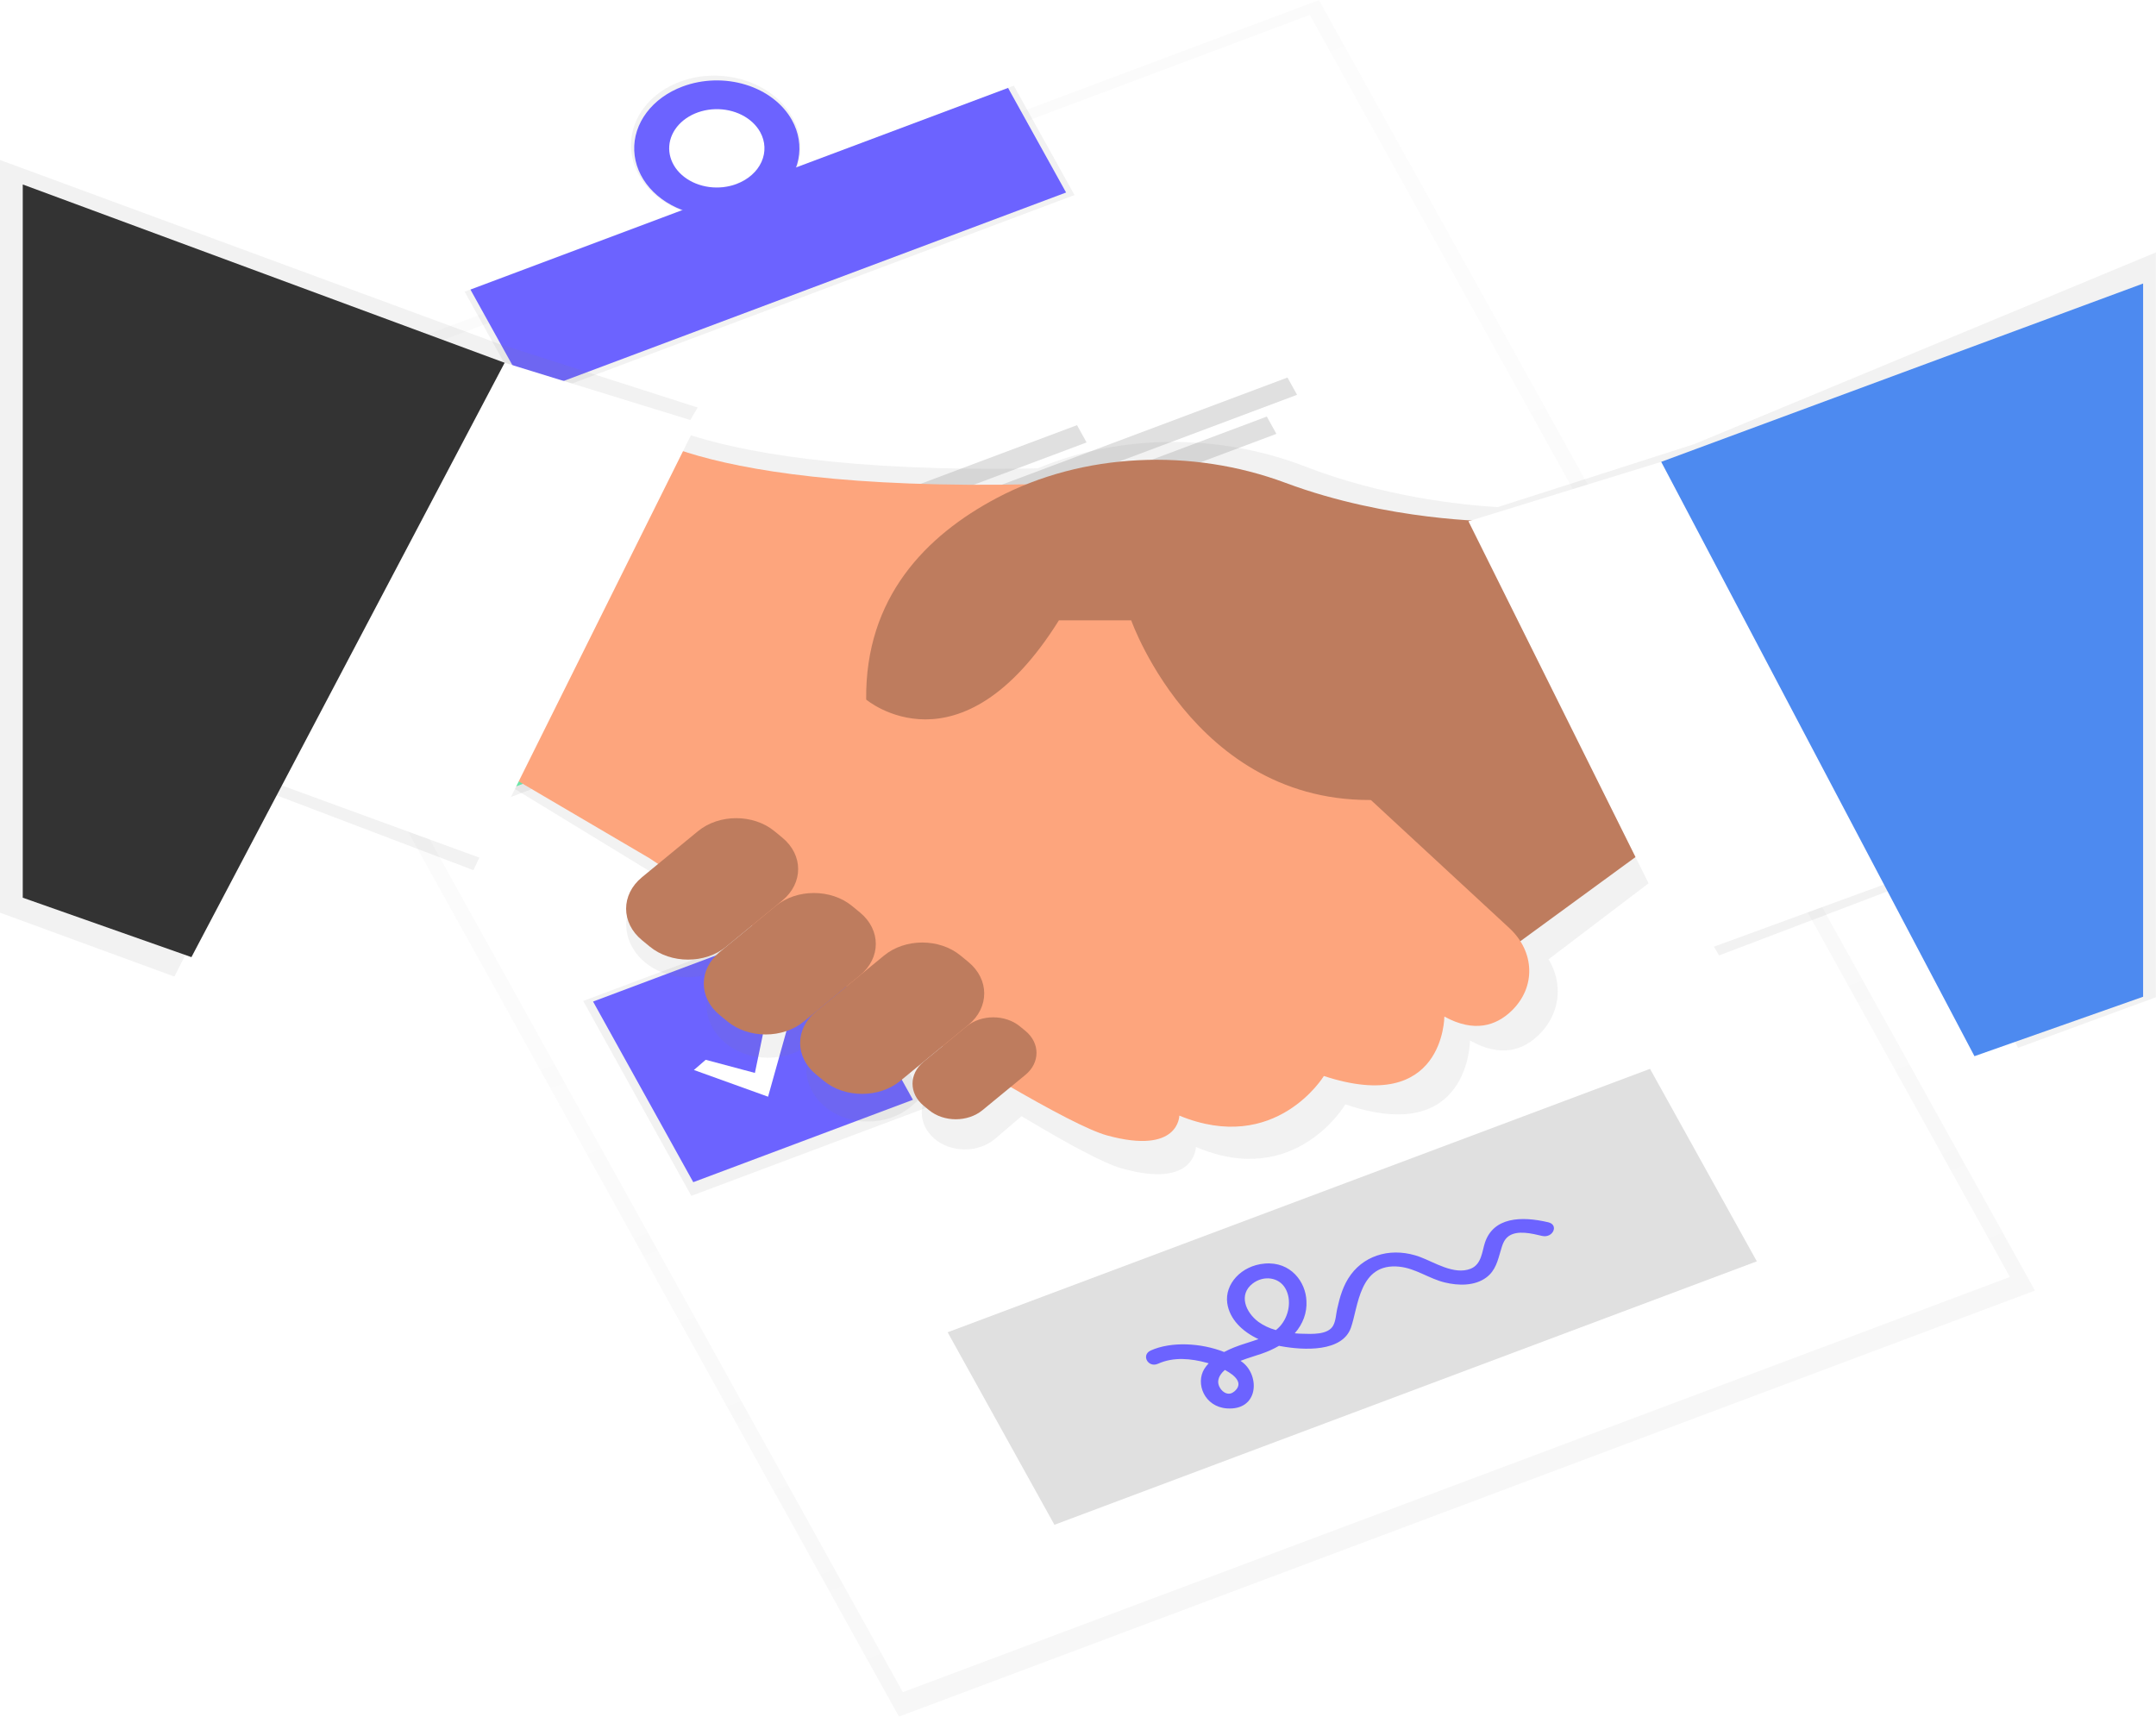<svg width="211" height="168" viewBox="0 0 211 168" fill="none" xmlns="http://www.w3.org/2000/svg">
<g clip-path="url(#clip0)">
<g opacity="0.5">
<path opacity="0.5" d="M129.083 0.002L17.911 41.7L87.978 168.003L199.15 126.306L129.083 0.002Z" fill="url(#paint0_linear)"/>
</g>
<path d="M128.184 1.463L19.84 42.1L88.359 165.612L196.702 124.975L128.184 1.463Z" fill="white"/>
<path d="M99.219 8.385L45.472 28.544L51.41 39.25L105.158 19.09L99.219 8.385Z" fill="url(#paint1_linear)"/>
<path d="M66.54 8.002C62.392 9.559 60.599 13.652 62.537 17.146C64.475 20.639 69.411 22.209 73.559 20.653C77.708 19.096 79.501 15.003 77.562 11.509C75.624 8.016 70.689 6.446 66.54 8.002ZM72.074 17.977C71.201 18.325 70.222 18.451 69.261 18.34C68.3 18.228 67.402 17.884 66.68 17.35C65.959 16.817 65.447 16.119 65.21 15.345C64.974 14.572 65.023 13.757 65.352 13.007C65.68 12.256 66.274 11.603 67.056 11.131C67.838 10.659 68.774 10.39 69.743 10.357C70.712 10.324 71.672 10.53 72.498 10.947C73.325 11.365 73.981 11.976 74.384 12.701C74.654 13.173 74.808 13.683 74.838 14.203C74.868 14.723 74.773 15.244 74.558 15.734C74.344 16.224 74.014 16.674 73.588 17.059C73.161 17.445 72.647 17.757 72.074 17.979V17.977Z" fill="url(#paint2_linear)"/>
<path d="M98.656 8.606L46.041 28.34L51.718 38.575L104.333 18.84L98.656 8.606Z" fill="#6C63FF"/>
<path d="M66.798 8.469C65.343 9.014 64.117 9.903 63.276 11.021C62.435 12.139 62.016 13.437 62.072 14.751C62.128 16.065 62.657 17.336 63.592 18.403C64.526 19.47 65.825 20.285 67.323 20.745C68.821 21.205 70.451 21.29 72.007 20.988C73.564 20.686 74.976 20.012 76.067 19.05C77.157 18.088 77.876 16.882 78.132 15.584C78.388 14.286 78.171 12.955 77.507 11.759C76.618 10.155 74.989 8.907 72.981 8.29C70.973 7.673 68.749 7.738 66.798 8.469ZM72.088 18.006C71.249 18.321 70.315 18.424 69.405 18.302C68.495 18.18 67.649 17.84 66.974 17.322C66.299 16.805 65.826 16.136 65.615 15.397C65.403 14.659 65.462 13.886 65.785 13.176C66.108 12.465 66.679 11.85 67.427 11.406C68.176 10.963 69.067 10.712 69.989 10.685C70.91 10.658 71.821 10.857 72.606 11.255C73.39 11.654 74.013 12.235 74.396 12.925C74.909 13.85 74.954 14.905 74.521 15.858C74.088 16.81 73.213 17.582 72.088 18.005V18.006Z" fill="#6C63FF"/>
<path d="M59.228 51.493L36.031 60.194L46.612 79.268L69.809 70.567L59.228 51.493Z" fill="url(#paint3_linear)"/>
<path d="M80.275 89.263L57.078 97.963L67.659 117.037L90.856 108.337L80.275 89.263Z" fill="url(#paint4_linear)"/>
<path d="M58.764 52.51L37.265 60.573L47.072 78.251L68.57 70.187L58.764 52.51Z" fill="#69F0AE"/>
<path d="M79.539 89.957L58.041 98.021L67.847 115.699L89.346 107.635L79.539 89.957Z" fill="#6C63FF"/>
<path d="M105.403 41.61L75.935 52.662L76.873 54.353L106.341 43.301L105.403 41.61Z" fill="#E0E0E0"/>
<path d="M126.001 36.949L77.344 55.198L78.282 56.889L126.939 38.639L126.001 36.949Z" fill="#E0E0E0"/>
<path d="M123.978 40.77L78.749 57.734L79.686 59.425L124.916 42.461L123.978 40.77Z" fill="#E0E0E0"/>
<path d="M126.18 79.059L96.711 90.112L97.649 91.803L127.118 80.75L126.18 79.059Z" fill="#E0E0E0"/>
<path d="M146.776 74.397L98.119 92.646L99.057 94.337L147.714 76.087L146.776 74.397Z" fill="#E0E0E0"/>
<path d="M144.754 78.22L99.525 95.184L100.463 96.875L145.692 79.91L144.754 78.22Z" fill="#E0E0E0"/>
<path d="M47.455 66.156L52.991 67.634L54.812 58.873L57.506 59.479L54.476 70.31L46.127 67.301L47.455 66.156Z" fill="url(#paint5_linear)"/>
<path d="M48.16 66.041L52.974 67.325L54.557 59.706L56.898 60.234L54.264 69.652L47.004 67.037L48.16 66.041Z" fill="white"/>
<path d="M69.065 103.722L73.879 105.006L75.462 97.388L77.803 97.915L75.168 107.333L67.909 104.718L69.065 103.722Z" fill="white"/>
<path d="M161.482 104.605L92.742 130.388L103.193 149.229L171.934 123.446L161.482 104.605Z" fill="#E0E0E0"/>
<path d="M151.517 119.621C148.875 119.001 146.172 119.119 145.33 121.603C145.046 122.44 145.013 123.74 143.921 124.171C142.314 124.806 140.376 123.536 138.981 123.018C136.382 122.054 133.714 122.71 132.21 124.737C131.447 125.765 131.12 126.947 130.861 128.117C130.749 128.625 130.734 129.252 130.474 129.731C129.976 130.646 128.417 130.564 127.394 130.529C127.17 130.529 126.941 130.507 126.712 130.487C127.521 129.571 127.925 128.456 127.857 127.325C127.79 125.469 126.324 123.438 123.761 123.665C121.465 123.861 119.848 125.684 120.106 127.529C120.325 129.097 121.567 130.313 123.16 131.058C122.378 131.342 121.543 131.564 120.804 131.858C120.459 131.995 120.124 132.149 119.8 132.318C117.566 131.432 114.631 131.266 112.622 132.169C111.649 132.607 112.359 133.906 113.337 133.465C114.868 132.777 116.556 132.95 118.155 133.387L118.289 133.426C118.131 133.593 117.991 133.77 117.872 133.957C116.968 135.4 117.872 137.682 120.07 137.839C123.169 138.057 123.315 134.689 121.631 133.348C121.56 133.291 121.488 133.236 121.412 133.183C122.108 132.907 122.862 132.699 123.527 132.465C124.106 132.264 124.658 132.011 125.172 131.713L125.291 131.738C127.659 132.179 131.354 132.316 132.205 129.958C132.935 127.911 133.004 123.565 136.938 123.967C138.542 124.13 139.859 125.143 141.384 125.51C142.751 125.845 144.331 125.859 145.452 125.032C146.377 124.349 146.584 123.342 146.868 122.401C147.013 121.914 147.156 121.334 147.638 120.987C148.508 120.362 149.946 120.73 150.916 120.958C151.977 121.205 152.592 119.872 151.517 119.621ZM120.761 136.204C120.239 136.629 119.686 136.292 119.407 135.847C119.068 135.306 119.214 134.773 119.645 134.296C119.716 134.219 119.792 134.144 119.872 134.073C120.904 134.622 121.748 135.408 120.771 136.204H120.761ZM122.592 125.618C123.665 124.798 125.16 124.979 125.799 126.104C126.438 127.229 126.157 128.817 125.26 129.809C125.141 129.939 125.01 130.061 124.867 130.174C124.242 130.002 123.664 129.731 123.167 129.376C121.898 128.435 121.181 126.696 122.602 125.612L122.592 125.618Z" fill="#6C63FF"/>
<path d="M165.815 43.465L146.57 49.634C142.951 49.412 135.336 48.605 127.778 45.674C119.364 42.412 109.725 42.42 101.552 45.837C82.717 46.207 72.35 44.223 66.819 42.345L68.278 39.883L48.771 33.629L0 15.656V89.321L17.068 95.574L26.224 77.515L46.329 85.161L50.189 77.096L63.391 85.151L64.289 85.772L63.052 86.829C61.917 87.814 61.285 89.12 61.285 90.476C61.285 91.833 61.917 93.138 63.052 94.124C63.601 94.601 64.263 94.981 64.996 95.241C65.73 95.501 66.521 95.635 67.32 95.635C68.119 95.635 68.909 95.501 69.643 95.241C70.377 94.981 71.038 94.601 71.587 94.124L70.91 94.712C69.776 95.697 69.144 97.002 69.144 98.359C69.144 99.716 69.776 101.021 70.91 102.007C71.459 102.484 72.121 102.864 72.855 103.124C73.588 103.383 74.379 103.517 75.178 103.517C75.977 103.517 76.767 103.383 77.501 103.124C78.235 102.864 78.897 102.484 79.446 102.007L83.356 98.664L80.671 100.958C79.537 101.943 78.904 103.248 78.904 104.605C78.904 105.962 79.537 107.267 80.671 108.252C81.22 108.73 81.882 109.11 82.616 109.37C83.349 109.629 84.14 109.763 84.939 109.763C85.738 109.763 86.528 109.629 87.262 109.37C87.996 109.11 88.657 108.73 89.207 108.252L93.067 104.953L91.443 106.341C90.65 107.029 90.208 107.941 90.208 108.89C90.208 109.838 90.65 110.75 91.443 111.438C91.826 111.771 92.288 112.037 92.801 112.218C93.313 112.399 93.865 112.493 94.423 112.493C94.981 112.493 95.533 112.399 96.045 112.218C96.558 112.037 97.02 111.771 97.403 111.438L99.978 109.239C104.401 111.895 107.98 113.834 109.732 114.336C117.035 116.418 117.035 112.248 117.035 112.248C126.788 116.416 131.666 108.08 131.666 108.08C143.859 112.248 143.859 101.826 143.859 101.826C146.906 103.563 149.104 102.767 150.64 101.238C152.731 99.164 152.986 96.237 151.55 93.888L163.204 85.033L168.244 93.506L188.35 85.861L197.506 102.55L210.988 97.6V24.705L165.815 43.465Z" fill="url(#paint6_linear)"/>
<path d="M162.577 82.04L141.353 97.55L124.848 72.343L162.577 64.588V82.04Z" fill="#BE7C5E"/>
<path d="M61.178 41.32C61.178 41.32 67.99 49.075 108.34 47.136L131.921 76.221L147.724 90.84C150.206 93.138 150.346 96.621 147.91 98.95C146.429 100.364 144.3 101.107 141.353 99.489C141.353 99.489 141.353 109.184 129.563 105.306C129.563 105.306 124.848 113.061 115.416 109.184C115.416 109.184 115.416 113.061 108.342 111.122C101.268 109.184 63.536 83.978 63.536 83.978L47.03 74.284L61.178 41.32Z" fill="#FDA57D"/>
<path d="M146.069 51.016C146.069 51.016 135.879 51.016 125.804 47.254C116.641 43.837 105.972 44.272 97.518 48.757C90.628 52.414 84.658 58.467 84.77 68.466C84.77 68.466 93.939 76.221 103.633 60.71H110.707C110.707 60.71 117.519 80.101 136.647 78.158C155.775 76.215 160.229 74.28 160.229 74.28L146.069 51.016Z" fill="#BE7C5E"/>
<path d="M84.161 89.302L83.396 88.673C81.328 86.972 77.975 86.972 75.907 88.673L70.427 93.179C68.359 94.88 68.359 97.636 70.427 99.337L71.192 99.966C73.26 101.667 76.613 101.667 78.681 99.966L84.161 95.46C86.229 93.759 86.229 91.002 84.161 89.302Z" fill="#BE7C5E"/>
<path d="M76.561 81.977L75.796 81.348C73.728 79.648 70.375 79.648 68.307 81.348L62.826 85.855C60.758 87.555 60.758 90.312 62.826 92.012L63.592 92.642C65.66 94.342 69.013 94.342 71.081 92.642L76.561 88.135C78.629 86.435 78.629 83.678 76.561 81.977Z" fill="#BE7C5E"/>
<path d="M94.771 94.148L94.006 93.519C91.938 91.818 88.585 91.818 86.517 93.519L79.858 98.994C77.79 100.695 77.79 103.452 79.858 105.152L80.624 105.781C82.692 107.482 86.044 107.482 88.112 105.781L94.771 100.306C96.839 98.605 96.839 95.849 94.771 94.148Z" fill="#BE7C5E"/>
<path d="M100.356 100.894L99.821 100.455C98.377 99.267 96.036 99.267 94.591 100.455L90.389 103.911C88.945 105.098 88.945 107.023 90.389 108.211L90.923 108.65C92.367 109.838 94.709 109.838 96.153 108.65L100.356 105.194C101.8 104.007 101.8 102.082 100.356 100.894Z" fill="#BE7C5E"/>
<path d="M186.157 85.917L164.935 93.673L143.711 51.016L162.577 45.2L186.157 85.917Z" fill="white"/>
<path d="M25.809 76.223L47.03 83.978L68.254 41.322L49.388 35.503L25.809 76.223Z" fill="white"/>
<path d="M2.227 18.054L49.388 35.503L18.735 93.673L2.227 87.856V18.054Z" fill="#333333"/>
<path d="M209.739 27.748L162.577 45.199L193.233 103.367L209.739 97.55V27.748Z" fill="#4D8AF0"/>
</g>
<defs>
<linearGradient id="paint0_linear" x1="143.565" y1="147.154" x2="93.393" y2="13.389" gradientUnits="userSpaceOnUse">
<stop stop-color="#808080" stop-opacity="0.25"/>
<stop offset="0.54" stop-color="#808080" stop-opacity="0.12"/>
<stop offset="1" stop-color="#808080" stop-opacity="0.1"/>
</linearGradient>
<linearGradient id="paint1_linear" x1="33915.1" y1="-10698.2" x2="33659.9" y2="-11378.7" gradientUnits="userSpaceOnUse">
<stop stop-color="#808080" stop-opacity="0.25"/>
<stop offset="0.54" stop-color="#808080" stop-opacity="0.12"/>
<stop offset="1" stop-color="#808080" stop-opacity="0.1"/>
</linearGradient>
<linearGradient id="paint2_linear" x1="10022.6" y1="-2125.49" x2="9667.4" y2="-3072.42" gradientUnits="userSpaceOnUse">
<stop stop-color="#808080" stop-opacity="0.25"/>
<stop offset="0.54" stop-color="#808080" stop-opacity="0.12"/>
<stop offset="1" stop-color="#808080" stop-opacity="0.1"/>
</linearGradient>
<linearGradient id="paint3_linear" x1="13736.9" y1="2539.31" x2="12926.7" y2="379.227" gradientUnits="userSpaceOnUse">
<stop stop-color="#808080" stop-opacity="0.25"/>
<stop offset="0.54" stop-color="#808080" stop-opacity="0.12"/>
<stop offset="1" stop-color="#808080" stop-opacity="0.1"/>
</linearGradient>
<linearGradient id="paint4_linear" x1="16025.8" y1="6605.52" x2="15215.6" y2="4445.24" gradientUnits="userSpaceOnUse">
<stop stop-color="#808080" stop-opacity="0.25"/>
<stop offset="0.54" stop-color="#808080" stop-opacity="0.12"/>
<stop offset="1" stop-color="#808080" stop-opacity="0.1"/>
</linearGradient>
<linearGradient id="paint5_linear" x1="6304.67" y1="1522.04" x2="6087.71" y2="943.576" gradientUnits="userSpaceOnUse">
<stop stop-color="#808080" stop-opacity="0.25"/>
<stop offset="0.54" stop-color="#808080" stop-opacity="0.12"/>
<stop offset="1" stop-color="#808080" stop-opacity="0.1"/>
</linearGradient>
<linearGradient id="paint6_linear" x1="126513" y1="60277.6" x2="126513" y2="10019.3" gradientUnits="userSpaceOnUse">
<stop stop-color="#808080" stop-opacity="0.25"/>
<stop offset="0.54" stop-color="#808080" stop-opacity="0.12"/>
<stop offset="1" stop-color="#808080" stop-opacity="0.1"/>
</linearGradient>
<clipPath id="clip0">
<rect width="211" height="168" fill="white"/>
</clipPath>
</defs>
</svg>
